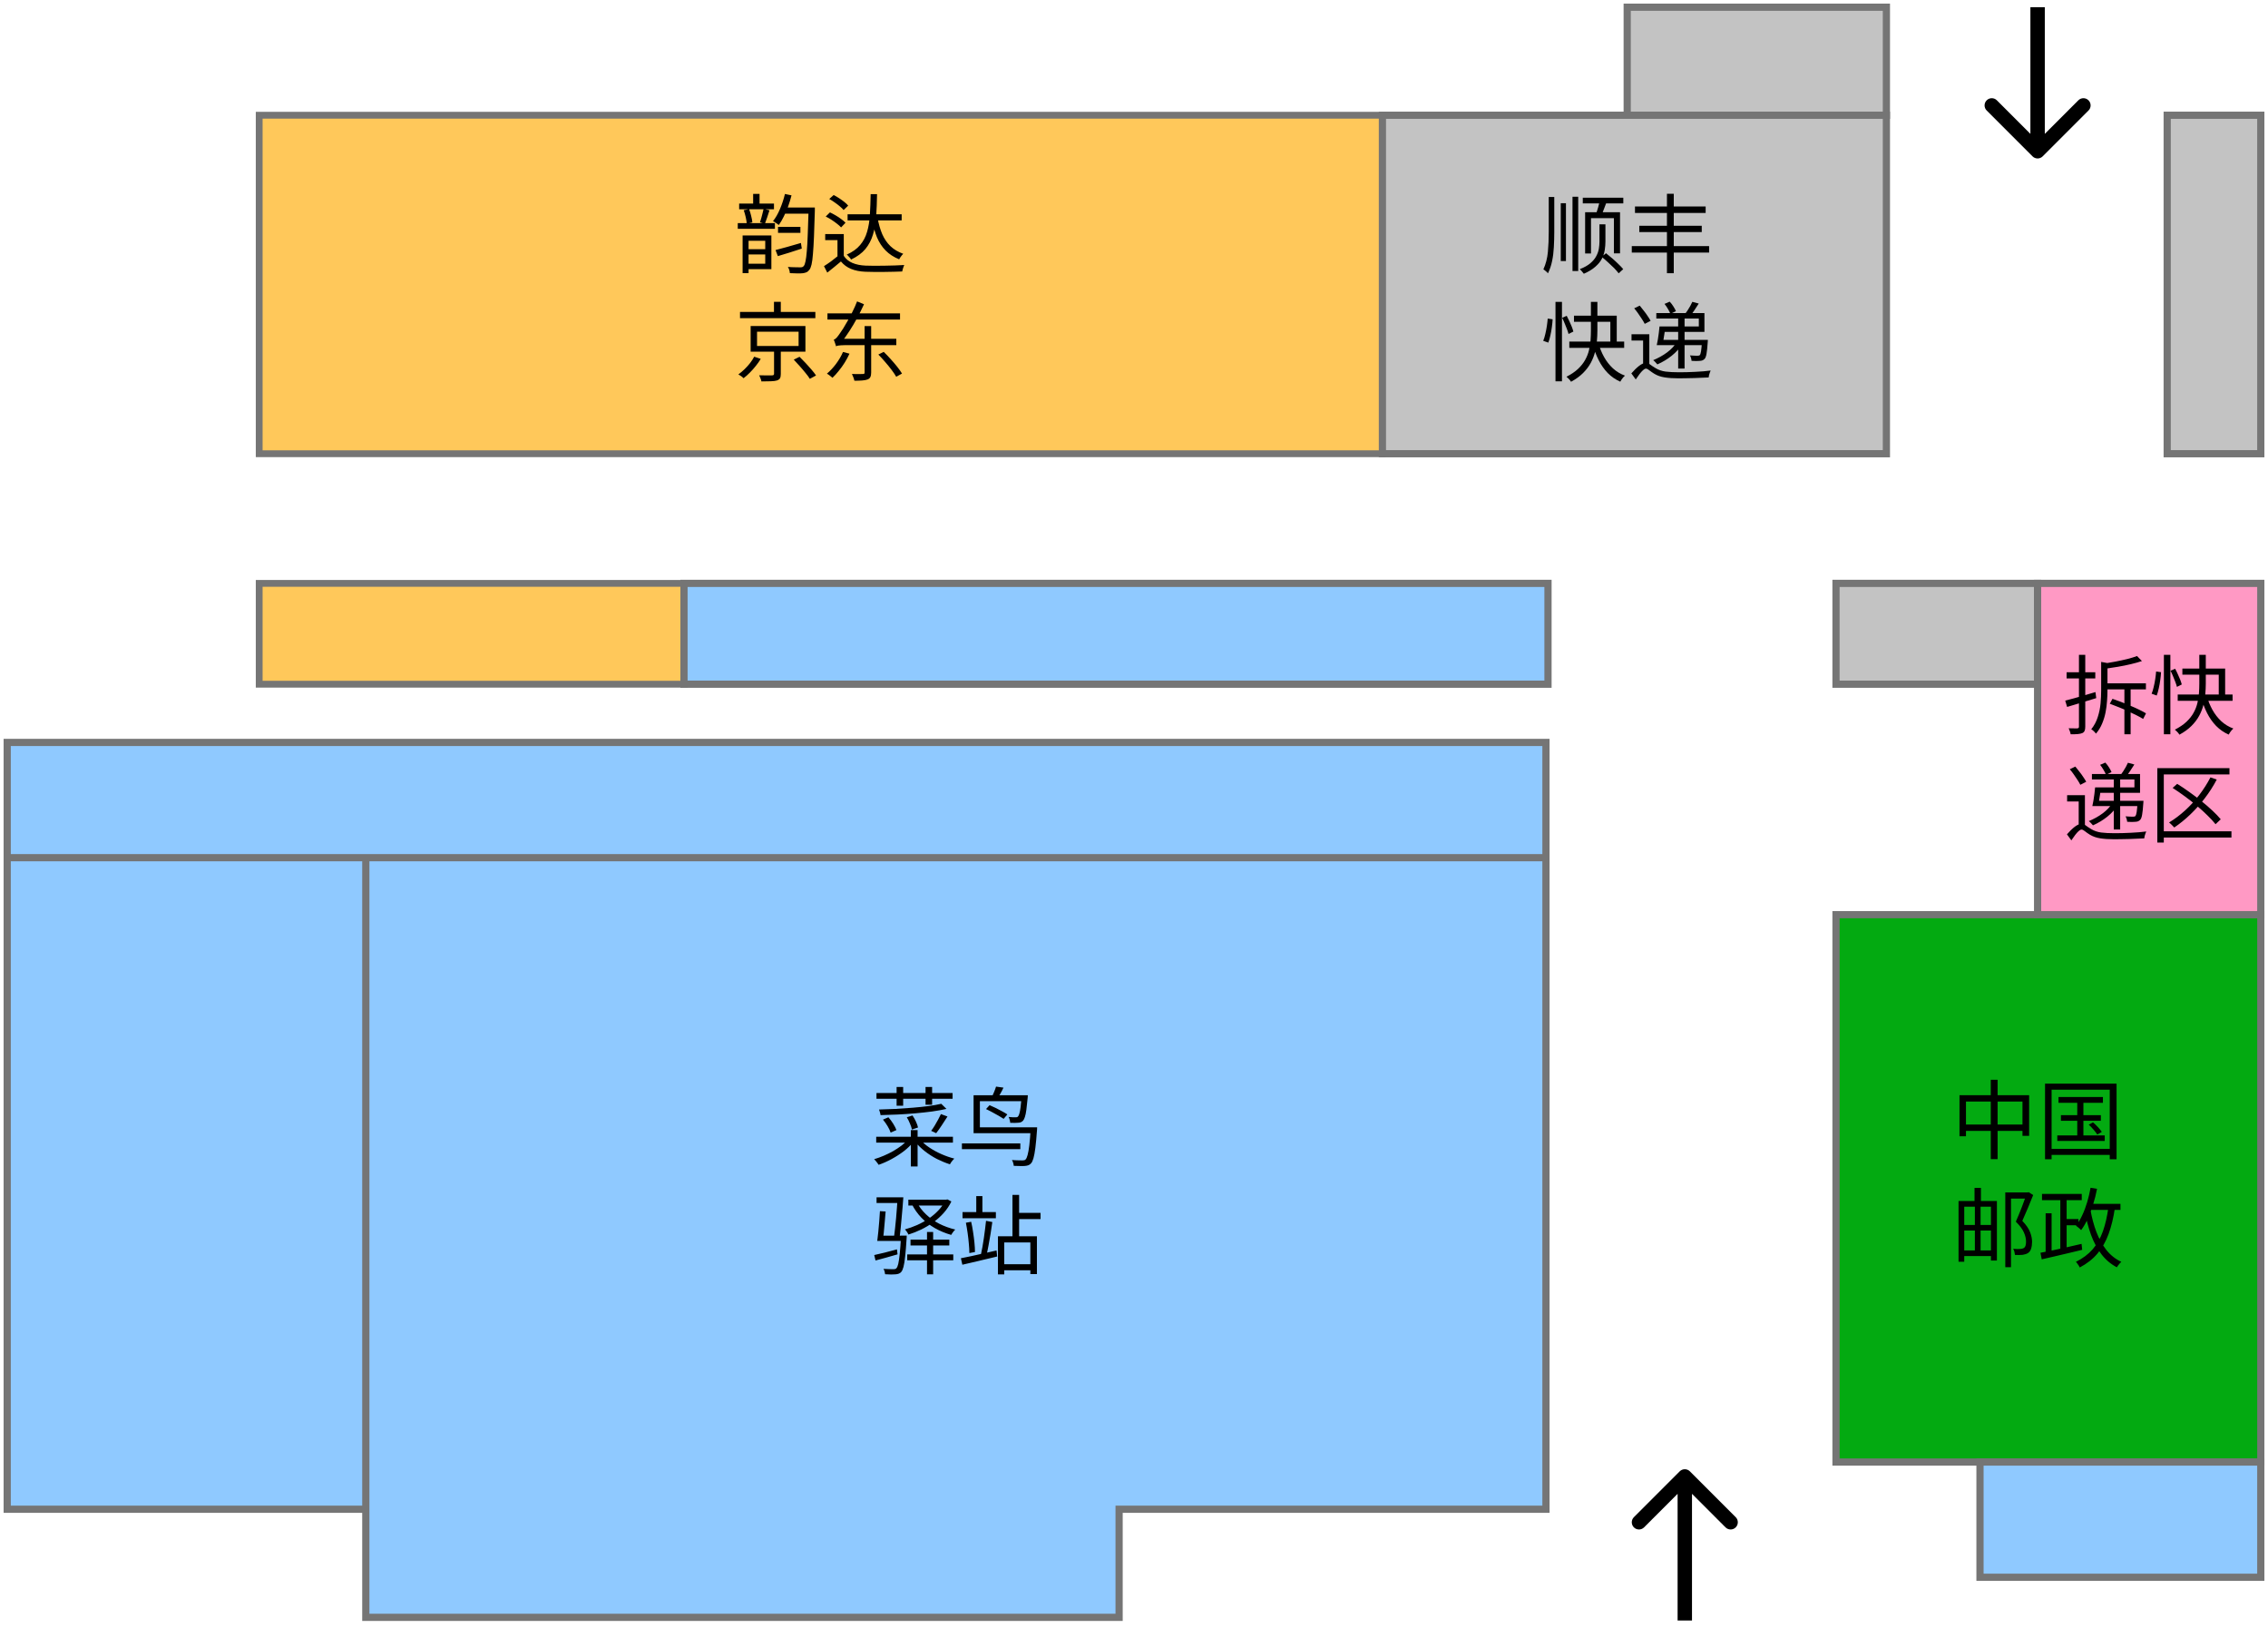 <svg width="315" height="226" viewBox="0 0 315 226" fill="none" xmlns="http://www.w3.org/2000/svg">
<path d="M36 63V16H192V63H36Z" fill="#FFC85A" stroke="#757575" stroke-width="0.946"/>
<path d="M108.06 31.504H111.168V32.332H108.06V31.504ZM108.696 28.816H112.68V29.668H108.696V28.816ZM112.308 28.816H113.172C113.172 28.816 113.172 28.848 113.172 28.912C113.172 28.968 113.172 29.036 113.172 29.116C113.172 29.188 113.172 29.244 113.172 29.284C113.132 30.7 113.092 31.896 113.052 32.872C113.012 33.848 112.964 34.648 112.908 35.272C112.86 35.896 112.796 36.38 112.716 36.724C112.636 37.06 112.54 37.3 112.428 37.444C112.3 37.62 112.16 37.74 112.008 37.804C111.864 37.868 111.692 37.912 111.492 37.936C111.292 37.96 111.028 37.968 110.7 37.96C110.38 37.952 110.048 37.94 109.704 37.924C109.696 37.796 109.668 37.648 109.62 37.48C109.572 37.32 109.508 37.18 109.428 37.06C109.804 37.092 110.148 37.108 110.46 37.108C110.78 37.116 111.008 37.12 111.144 37.12C111.264 37.12 111.36 37.108 111.432 37.084C111.504 37.06 111.572 37.008 111.636 36.928C111.732 36.824 111.812 36.608 111.876 36.28C111.948 35.952 112.008 35.484 112.056 34.876C112.112 34.26 112.156 33.472 112.188 32.512C112.228 31.552 112.268 30.388 112.308 29.02V28.816ZM109.02 26.932L109.932 27.124C109.804 27.644 109.648 28.156 109.464 28.66C109.28 29.164 109.076 29.636 108.852 30.076C108.636 30.516 108.408 30.904 108.168 31.24C108.112 31.192 108.036 31.136 107.94 31.072C107.844 31 107.744 30.932 107.64 30.868C107.536 30.796 107.444 30.74 107.364 30.7C107.732 30.244 108.056 29.68 108.336 29.008C108.624 28.328 108.852 27.636 109.02 26.932ZM107.712 34.72C108.16 34.608 108.696 34.464 109.32 34.288C109.944 34.104 110.584 33.92 111.24 33.736L111.36 34.516C110.784 34.708 110.204 34.896 109.62 35.08C109.044 35.256 108.516 35.416 108.036 35.56L107.712 34.72ZM103.524 34.6H106.656V35.332H103.524V34.6ZM102.66 28.264H107.496V29.056H102.66V28.264ZM102.468 30.976H107.628V31.768H102.468V30.976ZM103.584 32.692H107.136V37.372H103.584V36.616H106.284V33.436H103.584V32.692ZM104.604 26.92H105.492V28.78H104.604V26.92ZM103.296 29.188L104.04 29.032C104.152 29.32 104.248 29.636 104.328 29.98C104.416 30.324 104.472 30.624 104.496 30.88L103.716 31.048C103.7 30.8 103.652 30.5 103.572 30.148C103.492 29.796 103.4 29.476 103.296 29.188ZM106.056 28.996L106.872 29.2C106.768 29.52 106.66 29.852 106.548 30.196C106.436 30.532 106.332 30.82 106.236 31.06L105.552 30.868C105.608 30.7 105.668 30.508 105.732 30.292C105.796 30.068 105.856 29.84 105.912 29.608C105.976 29.376 106.024 29.172 106.056 28.996ZM103.14 32.692H103.968V37.924H103.14V32.692ZM117.72 29.752H125.232V30.604H117.72V29.752ZM117.192 32.5V36.016H116.316V33.34H114.612V32.5H117.192ZM117.192 35.524C117.48 35.964 117.88 36.292 118.392 36.508C118.904 36.724 119.508 36.848 120.204 36.88C120.524 36.888 120.916 36.896 121.38 36.904C121.852 36.904 122.344 36.9 122.856 36.892C123.368 36.884 123.864 36.872 124.344 36.856C124.824 36.84 125.24 36.82 125.592 36.796C125.56 36.868 125.524 36.956 125.484 37.06C125.444 37.172 125.408 37.284 125.376 37.396C125.344 37.508 125.32 37.608 125.304 37.696C124.976 37.712 124.588 37.724 124.14 37.732C123.7 37.748 123.24 37.756 122.76 37.756C122.28 37.764 121.816 37.764 121.368 37.756C120.92 37.756 120.532 37.748 120.204 37.732C119.428 37.7 118.76 37.568 118.2 37.336C117.648 37.112 117.18 36.768 116.796 36.304C116.5 36.56 116.192 36.816 115.872 37.072C115.56 37.336 115.236 37.596 114.9 37.852L114.444 36.952C114.74 36.768 115.06 36.552 115.404 36.304C115.748 36.048 116.08 35.788 116.4 35.524H117.192ZM115.176 27.628L115.788 27.076C116.036 27.204 116.288 27.352 116.544 27.52C116.8 27.688 117.04 27.86 117.264 28.036C117.488 28.212 117.668 28.384 117.804 28.552L117.168 29.164C117.04 29.004 116.864 28.832 116.64 28.648C116.424 28.464 116.188 28.284 115.932 28.108C115.676 27.924 115.424 27.764 115.176 27.628ZM114.684 30.064L115.272 29.488C115.528 29.608 115.792 29.748 116.064 29.908C116.344 30.068 116.604 30.24 116.844 30.424C117.092 30.6 117.288 30.768 117.432 30.928L116.82 31.576C116.676 31.416 116.484 31.244 116.244 31.06C116.012 30.876 115.76 30.696 115.488 30.52C115.216 30.344 114.948 30.192 114.684 30.064ZM120.924 26.956H121.812C121.796 28.06 121.756 29.08 121.692 30.016C121.628 30.952 121.48 31.8 121.248 32.56C121.024 33.32 120.672 33.992 120.192 34.576C119.712 35.152 119.048 35.64 118.2 36.04C118.168 35.968 118.116 35.888 118.044 35.8C117.972 35.712 117.896 35.628 117.816 35.548C117.744 35.46 117.672 35.396 117.6 35.356C118.4 34.996 119.02 34.552 119.46 34.024C119.908 33.496 120.232 32.88 120.432 32.176C120.64 31.472 120.768 30.688 120.816 29.824C120.872 28.952 120.908 27.996 120.924 26.956ZM121.884 30.256C122.036 31.096 122.252 31.848 122.532 32.512C122.82 33.168 123.2 33.724 123.672 34.18C124.152 34.636 124.744 34.988 125.448 35.236C125.392 35.292 125.324 35.368 125.244 35.464C125.172 35.552 125.104 35.644 125.04 35.74C124.976 35.836 124.924 35.924 124.884 36.004C124.132 35.7 123.504 35.292 123 34.78C122.496 34.268 122.092 33.648 121.788 32.92C121.492 32.184 121.26 31.336 121.092 30.376L121.884 30.256ZM102.78 43.312H113.244V44.176H102.78V43.312ZM107.496 41.908H108.444V43.756H107.496V41.908ZM105.144 46.06V48.04H110.916V46.06H105.144ZM104.256 45.268H111.864V48.832H104.256V45.268ZM110.244 49.936L111.048 49.54C111.32 49.804 111.6 50.092 111.888 50.404C112.184 50.716 112.46 51.024 112.716 51.328C112.972 51.624 113.18 51.892 113.34 52.132L112.476 52.6C112.332 52.36 112.132 52.088 111.876 51.784C111.628 51.472 111.36 51.156 111.072 50.836C110.784 50.508 110.508 50.208 110.244 49.936ZM107.508 48.496H108.444V51.916C108.444 52.18 108.408 52.38 108.336 52.516C108.264 52.652 108.12 52.756 107.904 52.828C107.696 52.892 107.416 52.928 107.064 52.936C106.72 52.952 106.284 52.96 105.756 52.96C105.732 52.832 105.688 52.688 105.624 52.528C105.568 52.376 105.508 52.236 105.444 52.108C105.724 52.116 105.984 52.12 106.224 52.12C106.472 52.12 106.684 52.12 106.86 52.12C107.044 52.12 107.172 52.12 107.244 52.12C107.348 52.112 107.416 52.092 107.448 52.06C107.488 52.028 107.508 51.972 107.508 51.892V48.496ZM104.748 49.528L105.66 49.828C105.476 50.14 105.252 50.46 104.988 50.788C104.732 51.116 104.456 51.428 104.16 51.724C103.872 52.02 103.576 52.284 103.272 52.516C103.184 52.42 103.068 52.32 102.924 52.216C102.78 52.12 102.656 52.044 102.552 51.988C102.848 51.772 103.136 51.528 103.416 51.256C103.696 50.984 103.952 50.7 104.184 50.404C104.416 50.1 104.604 49.808 104.748 49.528ZM116.124 48.088V47.356L116.724 47.044H124.488V47.92H117.432C117.192 47.92 116.98 47.928 116.796 47.944C116.62 47.952 116.476 47.968 116.364 47.992C116.252 48.016 116.172 48.048 116.124 48.088ZM120.084 45.28H120.996V51.724C120.996 51.988 120.96 52.192 120.888 52.336C120.824 52.488 120.696 52.604 120.504 52.684C120.32 52.756 120.072 52.804 119.76 52.828C119.456 52.852 119.092 52.864 118.668 52.864C118.652 52.768 118.624 52.664 118.584 52.552C118.544 52.44 118.5 52.328 118.452 52.216C118.412 52.112 118.368 52.016 118.32 51.928C118.664 51.936 118.98 51.94 119.268 51.94C119.556 51.94 119.752 51.936 119.856 51.928C119.944 51.928 120.004 51.912 120.036 51.88C120.068 51.848 120.084 51.792 120.084 51.712V45.28ZM117.084 48.868L117.984 49.108C117.792 49.532 117.568 49.948 117.312 50.356C117.056 50.764 116.78 51.148 116.484 51.508C116.196 51.868 115.908 52.184 115.62 52.456C115.564 52.408 115.488 52.344 115.392 52.264C115.304 52.192 115.212 52.12 115.116 52.048C115.02 51.976 114.932 51.92 114.852 51.88C115.3 51.504 115.724 51.048 116.124 50.512C116.524 49.976 116.844 49.428 117.084 48.868ZM121.992 49.228L122.736 48.856C123.048 49.152 123.368 49.484 123.696 49.852C124.024 50.212 124.328 50.568 124.608 50.92C124.888 51.272 125.112 51.588 125.28 51.868L124.476 52.312C124.316 52.032 124.1 51.712 123.828 51.352C123.556 50.992 123.26 50.628 122.94 50.26C122.62 49.884 122.304 49.54 121.992 49.228ZM114.924 43.516H125.004V44.368H114.924V43.516ZM116.124 48.088C116.108 48.024 116.08 47.936 116.04 47.824C116.008 47.704 115.968 47.584 115.92 47.464C115.88 47.344 115.84 47.244 115.8 47.164C115.936 47.124 116.076 47.024 116.22 46.864C116.364 46.696 116.524 46.48 116.7 46.216C116.796 46.088 116.936 45.88 117.12 45.592C117.304 45.296 117.508 44.948 117.732 44.548C117.964 44.148 118.192 43.716 118.416 43.252C118.648 42.788 118.856 42.32 119.04 41.848L120 42.244C119.704 42.892 119.384 43.536 119.04 44.176C118.696 44.808 118.336 45.412 117.96 45.988C117.592 46.556 117.224 47.072 116.856 47.536V47.56C116.856 47.56 116.82 47.58 116.748 47.62C116.676 47.652 116.592 47.696 116.496 47.752C116.4 47.808 116.312 47.868 116.232 47.932C116.16 47.988 116.124 48.04 116.124 48.088Z" fill="black"/>
<path d="M36 95V81H95V95H36Z" fill="#FFC85A" stroke="#757575" stroke-width="0.946"/>
<path d="M214.717 209.554H155.431V224.564H50.807V209.554H1V119.088V103.085H50.807H214.717V119.088V156.319V209.554Z" fill="#8FC9FF"/>
<path d="M50.807 209.554V224.564H155.431V209.554H214.717V156.319V119.088M50.807 209.554H1V119.088M50.807 209.554V119.088M50.807 119.088H214.717M50.807 119.088H1M214.717 119.088V103.085H50.807H1V119.088" stroke="#757575"/>
<path d="M255 203H267.912H290.956H314V127H282.879H255V203Z" fill="#03AA11" stroke="#757575"/>
<rect x="275" y="203" width="39" height="16" fill="#8FC9FF" stroke="#757575"/>
<path d="M121.732 151.76H132.304V152.564H121.732V151.76ZM124.528 150.92H125.44V153.524H124.528V150.92ZM128.548 150.92H129.46V153.392H128.548V150.92ZM121.696 157.832H132.352V158.648H121.696V157.832ZM126.508 156.908H127.444V161.96H126.508V156.908ZM126.148 158.18L126.892 158.516C126.524 158.98 126.072 159.42 125.536 159.836C125 160.244 124.428 160.612 123.82 160.94C123.212 161.268 122.616 161.532 122.032 161.732C121.984 161.652 121.924 161.564 121.852 161.468C121.78 161.372 121.704 161.276 121.624 161.18C121.544 161.084 121.472 161.008 121.408 160.952C121.848 160.824 122.292 160.664 122.74 160.472C123.196 160.28 123.636 160.064 124.06 159.824C124.484 159.576 124.876 159.316 125.236 159.044C125.596 158.764 125.9 158.476 126.148 158.18ZM127.816 158.228C128.144 158.62 128.564 158.988 129.076 159.332C129.588 159.676 130.144 159.98 130.744 160.244C131.344 160.508 131.944 160.716 132.544 160.868C132.48 160.924 132.408 161 132.328 161.096C132.248 161.192 132.172 161.288 132.1 161.384C132.036 161.48 131.98 161.572 131.932 161.66C131.332 161.468 130.728 161.22 130.12 160.916C129.52 160.604 128.96 160.244 128.44 159.836C127.92 159.428 127.48 158.996 127.12 158.54L127.816 158.228ZM130.732 153.26L131.452 153.968C130.86 154.104 130.196 154.224 129.46 154.328C128.732 154.424 127.96 154.508 127.144 154.58C126.336 154.652 125.516 154.708 124.684 154.748C123.86 154.788 123.064 154.816 122.296 154.832C122.288 154.72 122.26 154.588 122.212 154.436C122.172 154.276 122.132 154.148 122.092 154.052C122.844 154.036 123.624 154.008 124.432 153.968C125.24 153.92 126.032 153.864 126.808 153.8C127.592 153.736 128.32 153.66 128.992 153.572C129.664 153.476 130.244 153.372 130.732 153.26ZM122.632 155.456L123.388 155.132C123.628 155.396 123.852 155.696 124.06 156.032C124.268 156.368 124.416 156.66 124.504 156.908L123.7 157.256C123.62 157 123.48 156.704 123.28 156.368C123.08 156.032 122.864 155.728 122.632 155.456ZM125.944 155.132L126.736 154.88C126.912 155.136 127.072 155.42 127.216 155.732C127.36 156.044 127.456 156.316 127.504 156.548L126.652 156.836C126.612 156.604 126.524 156.332 126.388 156.02C126.26 155.7 126.112 155.404 125.944 155.132ZM130.684 154.688L131.596 155.024C131.348 155.424 131.08 155.836 130.792 156.26C130.512 156.684 130.256 157.044 130.024 157.34L129.328 157.016C129.48 156.816 129.64 156.58 129.808 156.308C129.976 156.028 130.136 155.748 130.288 155.468C130.448 155.18 130.58 154.92 130.684 154.688ZM143.152 156.524H144.052C144.052 156.524 144.048 156.548 144.04 156.596C144.04 156.644 144.04 156.7 144.04 156.764C144.04 156.828 144.036 156.88 144.028 156.92C143.956 157.928 143.88 158.748 143.8 159.38C143.72 160.004 143.632 160.484 143.536 160.82C143.44 161.156 143.328 161.392 143.2 161.528C143.088 161.656 142.964 161.744 142.828 161.792C142.7 161.84 142.54 161.872 142.348 161.888C142.188 161.904 141.968 161.908 141.688 161.9C141.408 161.9 141.112 161.892 140.8 161.876C140.792 161.756 140.764 161.616 140.716 161.456C140.676 161.304 140.62 161.172 140.548 161.06C140.86 161.092 141.148 161.108 141.412 161.108C141.684 161.116 141.88 161.12 142 161.12C142.104 161.12 142.188 161.112 142.252 161.096C142.324 161.08 142.388 161.044 142.444 160.988C142.548 160.884 142.64 160.68 142.72 160.376C142.808 160.064 142.888 159.612 142.96 159.02C143.032 158.42 143.096 157.636 143.152 156.668V156.524ZM141.904 152.072H142.756C142.756 152.072 142.752 152.116 142.744 152.204C142.744 152.292 142.74 152.368 142.732 152.432C142.668 153.104 142.608 153.656 142.552 154.088C142.496 154.512 142.428 154.844 142.348 155.084C142.276 155.316 142.192 155.488 142.096 155.6C142 155.696 141.9 155.768 141.796 155.816C141.692 155.856 141.568 155.88 141.424 155.888C141.312 155.904 141.156 155.912 140.956 155.912C140.756 155.912 140.54 155.908 140.308 155.9C140.3 155.772 140.276 155.632 140.236 155.48C140.196 155.328 140.144 155.196 140.08 155.084C140.288 155.108 140.48 155.124 140.656 155.132C140.832 155.132 140.96 155.132 141.04 155.132C141.12 155.132 141.188 155.128 141.244 155.12C141.3 155.104 141.348 155.072 141.388 155.024C141.46 154.952 141.524 154.816 141.58 154.616C141.644 154.408 141.7 154.112 141.748 153.728C141.796 153.336 141.848 152.824 141.904 152.192V152.072ZM138.34 150.872L139.372 151.016C139.244 151.296 139.1 151.576 138.94 151.856C138.78 152.128 138.636 152.36 138.508 152.552L137.728 152.384C137.832 152.168 137.944 151.916 138.064 151.628C138.184 151.34 138.276 151.088 138.34 150.872ZM136.948 153.992L137.44 153.452C137.712 153.564 138.004 153.696 138.316 153.848C138.628 154 138.924 154.156 139.204 154.316C139.492 154.468 139.728 154.608 139.912 154.736L139.396 155.348C139.22 155.228 138.992 155.088 138.712 154.928C138.432 154.76 138.136 154.596 137.824 154.436C137.52 154.268 137.228 154.12 136.948 153.992ZM133.6 158.756H141.712V159.56H133.6V158.756ZM142.084 152.072V152.9H136.096V156.524H143.536V157.34H135.22V152.072H142.084ZM125.14 171.56H125.932C125.932 171.56 125.932 171.608 125.932 171.704C125.932 171.8 125.928 171.876 125.92 171.932C125.856 172.972 125.788 173.808 125.716 174.44C125.652 175.072 125.576 175.556 125.488 175.892C125.4 176.228 125.296 176.464 125.176 176.6C125.072 176.72 124.96 176.8 124.84 176.84C124.72 176.888 124.572 176.92 124.396 176.936C124.236 176.952 124.024 176.96 123.76 176.96C123.504 176.96 123.228 176.948 122.932 176.924C122.924 176.82 122.9 176.692 122.86 176.54C122.82 176.396 122.768 176.276 122.704 176.18C123 176.204 123.272 176.216 123.52 176.216C123.776 176.224 123.96 176.228 124.072 176.228C124.168 176.228 124.248 176.22 124.312 176.204C124.384 176.196 124.444 176.16 124.492 176.096C124.596 176 124.684 175.8 124.756 175.496C124.828 175.184 124.896 174.724 124.96 174.116C125.024 173.5 125.084 172.696 125.14 171.704V171.56ZM121.42 174.26C121.828 174.172 122.308 174.06 122.86 173.924C123.42 173.78 123.992 173.628 124.576 173.468L124.66 174.164C124.124 174.316 123.592 174.468 123.064 174.62C122.536 174.764 122.048 174.896 121.6 175.016L121.42 174.26ZM121.744 166.244H124.912V167.036H121.744V166.244ZM124.672 166.244H125.464C125.432 166.684 125.396 167.152 125.356 167.648C125.316 168.144 125.272 168.64 125.224 169.136C125.184 169.632 125.14 170.104 125.092 170.552C125.052 170.992 125.008 171.38 124.96 171.716L124.168 171.764C124.216 171.412 124.264 171.012 124.312 170.564C124.368 170.108 124.416 169.632 124.456 169.136C124.504 168.632 124.544 168.132 124.576 167.636C124.616 167.14 124.648 166.676 124.672 166.244ZM122.212 168.164L123.004 168.212C122.972 168.652 122.932 169.124 122.884 169.628C122.844 170.132 122.8 170.62 122.752 171.092C122.704 171.556 122.656 171.96 122.608 172.304H121.84C121.888 171.952 121.936 171.536 121.984 171.056C122.032 170.576 122.076 170.084 122.116 169.58C122.156 169.068 122.188 168.596 122.212 168.164ZM122.104 171.572H125.224V172.304H122.104V171.572ZM126.16 166.568H131.44V167.384H126.16V166.568ZM131.272 166.568H131.428L131.584 166.532L132.136 166.82C131.856 167.404 131.5 167.936 131.068 168.416C130.644 168.896 130.164 169.328 129.628 169.712C129.092 170.096 128.528 170.432 127.936 170.72C127.352 171 126.764 171.232 126.172 171.416C126.124 171.304 126.052 171.176 125.956 171.032C125.86 170.888 125.768 170.776 125.68 170.696C126.24 170.544 126.804 170.344 127.372 170.096C127.94 169.84 128.476 169.544 128.98 169.208C129.484 168.864 129.932 168.484 130.324 168.068C130.724 167.652 131.04 167.2 131.272 166.712V166.568ZM127.336 166.928C127.656 167.544 128.08 168.104 128.608 168.608C129.136 169.112 129.744 169.544 130.432 169.904C131.128 170.256 131.876 170.528 132.676 170.72C132.612 170.776 132.544 170.848 132.472 170.936C132.4 171.024 132.332 171.116 132.268 171.212C132.204 171.3 132.152 171.384 132.112 171.464C131.296 171.232 130.536 170.916 129.832 170.516C129.136 170.116 128.516 169.636 127.972 169.076C127.428 168.508 126.984 167.876 126.64 167.18L127.336 166.928ZM126.46 172.112H131.848V172.928H126.46V172.112ZM126.004 174.176H132.4V174.992H126.004V174.176ZM128.752 171.056H129.604V176.936H128.752V171.056ZM133.684 168.296H138.316V169.148H133.684V168.296ZM135.592 166.076H136.444V168.728H135.592V166.076ZM141.076 168.404H144.52V169.268H141.076V168.404ZM139.012 175.532H143.548V176.372H139.012V175.532ZM140.62 165.908H141.544V172.028H140.62V165.908ZM138.604 171.656H144.016V176.9H143.104V172.508H139.48V176.948H138.604V171.656ZM133.456 174.704C133.872 174.624 134.348 174.528 134.884 174.416C135.42 174.296 135.992 174.168 136.6 174.032C137.208 173.896 137.812 173.76 138.412 173.624L138.496 174.464C137.928 174.592 137.356 174.728 136.78 174.872C136.204 175.008 135.648 175.14 135.112 175.268C134.584 175.388 134.1 175.5 133.66 175.604L133.456 174.704ZM134.152 169.772L134.884 169.64C134.988 170.08 135.076 170.552 135.148 171.056C135.228 171.56 135.292 172.056 135.34 172.544C135.388 173.024 135.412 173.456 135.412 173.84L134.632 173.984C134.632 173.6 134.608 173.168 134.56 172.688C134.52 172.2 134.464 171.704 134.392 171.2C134.32 170.696 134.24 170.22 134.152 169.772ZM136.948 169.508L137.824 169.676C137.76 170.18 137.68 170.716 137.584 171.284C137.496 171.844 137.4 172.388 137.296 172.916C137.2 173.444 137.104 173.904 137.008 174.296L136.252 174.128C136.324 173.824 136.392 173.48 136.456 173.096C136.528 172.712 136.592 172.312 136.648 171.896C136.712 171.472 136.768 171.056 136.816 170.648C136.872 170.24 136.916 169.86 136.948 169.508Z" fill="black"/>
<path d="M272.152 152.068H281.824V157.708H280.9V152.944H273.052V157.768H272.152V152.068ZM272.632 156.136H281.44V157.024H272.632V156.136ZM276.496 149.92H277.444V160.948H276.496V149.92ZM285.904 152.32H292.072V153.124H285.904V152.32ZM286.24 154.84H291.784V155.62H286.24V154.84ZM285.736 157.648H292.324V158.416H285.736V157.648ZM288.508 152.572H289.36V158.068H288.508V152.572ZM290.104 156.16L290.692 155.836C290.924 156.028 291.152 156.248 291.376 156.496C291.608 156.744 291.788 156.964 291.916 157.156L291.292 157.528C291.172 157.336 291 157.112 290.776 156.856C290.552 156.592 290.328 156.36 290.104 156.16ZM284.032 150.46H293.968V160.96H293.02V151.3H284.944V160.96H284.032V150.46ZM284.512 159.52H293.452V160.36H284.512V159.52ZM272.02 166.756H277.348V175.024H276.52V167.548H272.812V175.192H272.02V166.756ZM272.392 170.08H276.808V170.86H272.392V170.08ZM272.416 173.62H276.784V174.4H272.416V173.62ZM274.24 164.932H275.128V167.2H275.08V174.16H274.288V167.2H274.24V164.932ZM278.512 165.568H281.656V166.42H279.304V175.948H278.512V165.568ZM281.452 165.568H281.62L281.764 165.532L282.388 165.928C282.172 166.48 281.928 167.076 281.656 167.716C281.392 168.356 281.132 168.956 280.876 169.516C281.42 170.084 281.78 170.608 281.956 171.088C282.14 171.56 282.232 172.004 282.232 172.42C282.232 172.772 282.188 173.088 282.1 173.368C282.02 173.64 281.876 173.844 281.668 173.98C281.572 174.044 281.46 174.096 281.332 174.136C281.204 174.176 281.068 174.208 280.924 174.232C280.772 174.248 280.6 174.256 280.408 174.256C280.224 174.256 280.04 174.252 279.856 174.244C279.848 174.124 279.824 173.984 279.784 173.824C279.744 173.656 279.684 173.512 279.604 173.392C279.788 173.408 279.964 173.42 280.132 173.428C280.3 173.428 280.444 173.424 280.564 173.416C280.66 173.408 280.752 173.396 280.84 173.38C280.928 173.356 281.004 173.328 281.068 173.296C281.196 173.216 281.284 173.092 281.332 172.924C281.38 172.748 281.4 172.556 281.392 172.348C281.392 171.972 281.292 171.56 281.092 171.112C280.9 170.664 280.528 170.168 279.976 169.624C280.12 169.312 280.26 168.984 280.396 168.64C280.54 168.296 280.676 167.956 280.804 167.62C280.932 167.276 281.052 166.952 281.164 166.648C281.276 166.336 281.372 166.064 281.452 165.832V165.568ZM283.612 165.772H289.132V166.636H283.612V165.772ZM286.564 169.264H288.676V170.128H286.564V169.264ZM286.156 166.24H287.032V173.812H286.156V166.24ZM284.116 168.46H284.944V174.16H284.116V168.46ZM283.396 173.944C283.868 173.856 284.416 173.748 285.04 173.62C285.664 173.484 286.324 173.34 287.02 173.188C287.724 173.028 288.42 172.868 289.108 172.708L289.192 173.536C288.528 173.696 287.86 173.856 287.188 174.016C286.516 174.176 285.868 174.328 285.244 174.472C284.628 174.608 284.072 174.736 283.576 174.856L283.396 173.944ZM289.948 167.152H294.508V167.992H289.948V167.152ZM290.356 164.92L291.256 165.064C291.112 165.816 290.928 166.544 290.704 167.248C290.488 167.944 290.244 168.596 289.972 169.204C289.7 169.804 289.392 170.336 289.048 170.8C289 170.736 288.932 170.668 288.844 170.596C288.756 170.516 288.664 170.44 288.568 170.368C288.472 170.296 288.392 170.236 288.328 170.188C288.656 169.772 288.948 169.284 289.204 168.724C289.468 168.164 289.696 167.56 289.888 166.912C290.08 166.264 290.236 165.6 290.356 164.92ZM292.84 167.596L293.74 167.692C293.54 169.068 293.248 170.28 292.864 171.328C292.48 172.376 291.964 173.284 291.316 174.052C290.676 174.812 289.856 175.456 288.856 175.984C288.824 175.912 288.776 175.824 288.712 175.72C288.648 175.624 288.58 175.528 288.508 175.432C288.444 175.336 288.38 175.26 288.316 175.204C289.26 174.74 290.036 174.16 290.644 173.464C291.252 172.76 291.728 171.924 292.072 170.956C292.416 169.98 292.672 168.86 292.84 167.596ZM290.332 167.932C290.524 169.044 290.8 170.08 291.16 171.04C291.528 172 291.992 172.84 292.552 173.56C293.12 174.272 293.812 174.82 294.628 175.204C294.564 175.26 294.492 175.332 294.412 175.42C294.332 175.508 294.256 175.6 294.184 175.696C294.112 175.792 294.052 175.88 294.004 175.96C293.156 175.512 292.44 174.904 291.856 174.136C291.272 173.368 290.792 172.472 290.416 171.448C290.048 170.416 289.752 169.292 289.528 168.076L290.332 167.932Z" fill="black"/>
<rect x="255" y="81" width="28" height="14" fill="#C3C3C3" stroke="#757575"/>
<rect x="95" y="81" width="120" height="14" fill="#8FC9FF" stroke="#757575"/>
<rect x="283" y="81" width="31" height="46" fill="#FF99C4" stroke="#757575"/>
<path d="M296.808 91.088L297.492 91.784C297.044 91.936 296.532 92.08 295.956 92.216C295.388 92.352 294.796 92.472 294.18 92.576C293.572 92.68 292.98 92.772 292.404 92.852C292.388 92.748 292.352 92.628 292.296 92.492C292.24 92.356 292.184 92.244 292.128 92.156C292.688 92.068 293.256 91.968 293.832 91.856C294.416 91.744 294.968 91.624 295.488 91.496C296.008 91.36 296.448 91.224 296.808 91.088ZM291.828 91.904L292.944 92.108C292.936 92.188 292.856 92.24 292.704 92.264V95.888C292.704 96.328 292.684 96.808 292.644 97.328C292.612 97.84 292.544 98.364 292.44 98.9C292.336 99.436 292.176 99.96 291.96 100.472C291.752 100.976 291.468 101.44 291.108 101.864C291.068 101.8 291.008 101.728 290.928 101.648C290.856 101.568 290.776 101.492 290.688 101.42C290.608 101.348 290.528 101.296 290.448 101.264C290.864 100.744 291.168 100.172 291.36 99.548C291.56 98.924 291.688 98.296 291.744 97.664C291.8 97.032 291.828 96.436 291.828 95.876V91.904ZM293.028 97.712L293.4 97.028C293.784 97.156 294.192 97.304 294.624 97.472C295.056 97.64 295.484 97.816 295.908 98C296.34 98.176 296.74 98.356 297.108 98.54C297.476 98.716 297.792 98.884 298.056 99.044L297.66 99.824C297.404 99.664 297.092 99.492 296.724 99.308C296.364 99.124 295.972 98.936 295.548 98.744C295.132 98.544 294.704 98.36 294.264 98.192C293.832 98.016 293.42 97.856 293.028 97.712ZM292.356 94.88H298.044V95.72H292.356V94.88ZM295.056 95.408H295.92V101.948H295.056V95.408ZM286.836 97.28C287.196 97.192 287.604 97.084 288.06 96.956C288.516 96.828 288.996 96.692 289.5 96.548C290.012 96.396 290.524 96.244 291.036 96.092L291.144 96.932C290.44 97.148 289.732 97.364 289.02 97.58C288.308 97.796 287.668 97.988 287.1 98.156L286.836 97.28ZM287.028 93.344H291.012V94.196H287.028V93.344ZM288.744 90.92H289.62V100.892C289.62 101.148 289.588 101.344 289.524 101.48C289.468 101.616 289.36 101.72 289.2 101.792C289.04 101.856 288.832 101.9 288.576 101.924C288.32 101.948 287.992 101.956 287.592 101.948C287.576 101.836 287.54 101.7 287.484 101.54C287.428 101.38 287.372 101.24 287.316 101.12C287.588 101.128 287.836 101.132 288.06 101.132C288.284 101.132 288.436 101.132 288.516 101.132C288.596 101.124 288.652 101.104 288.684 101.072C288.724 101.04 288.744 100.984 288.744 100.904V90.92ZM300.54 90.92H301.44V101.948H300.54V90.92ZM299.46 93.236L300.144 93.332C300.128 93.66 300.092 94.02 300.036 94.412C299.988 94.796 299.92 95.18 299.832 95.564C299.752 95.94 299.656 96.276 299.544 96.572L298.836 96.32C298.948 96.056 299.044 95.744 299.124 95.384C299.212 95.024 299.284 94.656 299.34 94.28C299.396 93.904 299.436 93.556 299.46 93.236ZM301.464 93.128L302.1 92.852C302.228 93.084 302.352 93.336 302.472 93.608C302.6 93.872 302.712 94.128 302.808 94.376C302.904 94.624 302.976 94.844 303.024 95.036L302.352 95.372C302.304 95.18 302.232 94.956 302.136 94.7C302.04 94.436 301.932 94.168 301.812 93.896C301.7 93.616 301.584 93.36 301.464 93.128ZM303.108 92.828H309.048V96.92H308.16V93.68H303.108V92.828ZM302.46 96.428H310.08V97.304H302.46V96.428ZM306.492 96.608C306.684 97.304 306.948 97.956 307.284 98.564C307.62 99.164 308.028 99.688 308.508 100.136C308.996 100.584 309.556 100.924 310.188 101.156C310.116 101.22 310.036 101.3 309.948 101.396C309.868 101.492 309.792 101.592 309.72 101.696C309.648 101.808 309.588 101.908 309.54 101.996C308.876 101.7 308.296 101.3 307.8 100.796C307.304 100.284 306.884 99.688 306.54 99.008C306.196 98.328 305.916 97.588 305.7 96.788L306.492 96.608ZM305.46 90.92H306.36V94.916C306.36 95.388 306.336 95.876 306.288 96.38C306.248 96.884 306.16 97.392 306.024 97.904C305.896 98.408 305.7 98.904 305.436 99.392C305.172 99.88 304.816 100.348 304.368 100.796C303.928 101.236 303.372 101.64 302.7 102.008C302.66 101.936 302.604 101.856 302.532 101.768C302.46 101.688 302.38 101.604 302.292 101.516C302.212 101.436 302.136 101.368 302.064 101.312C302.72 100.976 303.256 100.612 303.672 100.22C304.096 99.82 304.428 99.4 304.668 98.96C304.916 98.512 305.092 98.06 305.196 97.604C305.308 97.14 305.38 96.68 305.412 96.224C305.444 95.768 305.46 95.332 305.46 94.916V90.92ZM291.108 111.188H297.156V111.92H291.108V111.188ZM296.892 111.188H297.708C297.708 111.188 297.704 111.228 297.696 111.308C297.696 111.388 297.692 111.456 297.684 111.512C297.636 112.24 297.58 112.776 297.516 113.12C297.46 113.464 297.372 113.7 297.252 113.828C297.164 113.916 297.068 113.984 296.964 114.032C296.868 114.072 296.744 114.096 296.592 114.104C296.472 114.12 296.308 114.128 296.1 114.128C295.892 114.12 295.672 114.112 295.44 114.104C295.432 113.984 295.408 113.856 295.368 113.72C295.328 113.576 295.276 113.452 295.212 113.348C295.436 113.364 295.644 113.376 295.836 113.384C296.028 113.392 296.164 113.396 296.244 113.396C296.412 113.396 296.528 113.364 296.592 113.3C296.656 113.22 296.712 113.036 296.76 112.748C296.808 112.452 296.852 111.968 296.892 111.296V111.188ZM290.544 107.468H297.228V110.084H291.42V109.328H296.448V108.224H290.544V107.468ZM290.988 109.328H291.804C291.772 109.624 291.732 109.928 291.684 110.24C291.636 110.552 291.588 110.856 291.54 111.152C291.492 111.44 291.44 111.696 291.384 111.92H290.604C290.66 111.68 290.712 111.416 290.76 111.128C290.808 110.832 290.852 110.528 290.892 110.216C290.932 109.904 290.964 109.608 290.988 109.328ZM291.684 106.196L292.404 105.884C292.588 106.076 292.76 106.3 292.92 106.556C293.08 106.804 293.196 107.02 293.268 107.204L292.5 107.576C292.436 107.392 292.324 107.168 292.164 106.904C292.012 106.64 291.852 106.404 291.684 106.196ZM295.548 105.908L296.436 106.148C296.244 106.46 296.044 106.768 295.836 107.072C295.636 107.368 295.444 107.628 295.26 107.852L294.516 107.624C294.636 107.464 294.76 107.288 294.888 107.096C295.024 106.896 295.148 106.692 295.26 106.484C295.372 106.268 295.468 106.076 295.548 105.908ZM293.364 111.524L294.144 111.776C293.776 112.368 293.288 112.908 292.68 113.396C292.08 113.876 291.416 114.276 290.688 114.596C290.648 114.54 290.592 114.476 290.52 114.404C290.456 114.324 290.388 114.252 290.316 114.188C290.244 114.116 290.176 114.056 290.112 114.008C290.816 113.72 291.46 113.36 292.044 112.928C292.628 112.488 293.068 112.02 293.364 111.524ZM293.58 107.792H294.468V115.172H293.58V107.792ZM287.472 106.808L288.24 106.436C288.424 106.652 288.612 106.888 288.804 107.144C289.004 107.392 289.184 107.64 289.344 107.888C289.512 108.128 289.648 108.348 289.752 108.548L288.936 108.968C288.84 108.776 288.712 108.556 288.552 108.308C288.392 108.052 288.216 107.792 288.024 107.528C287.84 107.264 287.656 107.024 287.472 106.808ZM289.572 110.408V114.8H288.708V111.284H287.1V110.408H289.572ZM289.128 114.38C289.32 114.38 289.504 114.456 289.68 114.608C289.864 114.752 290.124 114.924 290.46 115.124C290.852 115.364 291.308 115.52 291.828 115.592C292.348 115.656 292.948 115.688 293.628 115.688C293.988 115.688 294.364 115.684 294.756 115.676C295.156 115.66 295.552 115.644 295.944 115.628C296.344 115.604 296.724 115.58 297.084 115.556C297.452 115.524 297.788 115.488 298.092 115.448C298.052 115.528 298.012 115.628 297.972 115.748C297.932 115.86 297.896 115.976 297.864 116.096C297.84 116.216 297.824 116.32 297.816 116.408C297.592 116.424 297.304 116.436 296.952 116.444C296.6 116.46 296.22 116.476 295.812 116.492C295.404 116.508 295.004 116.516 294.612 116.516C294.228 116.524 293.892 116.528 293.604 116.528C292.86 116.528 292.22 116.484 291.684 116.396C291.156 116.316 290.68 116.148 290.256 115.892C290.008 115.74 289.784 115.584 289.584 115.424C289.392 115.264 289.232 115.184 289.104 115.184C288.984 115.184 288.848 115.256 288.696 115.4C288.544 115.536 288.38 115.72 288.204 115.952C288.036 116.176 287.864 116.42 287.688 116.684L287.076 115.844C287.452 115.412 287.816 115.06 288.168 114.788C288.528 114.516 288.848 114.38 289.128 114.38ZM307.008 107.936L307.884 108.236C307.404 109.148 306.848 110.016 306.216 110.84C305.592 111.656 304.92 112.408 304.2 113.096C303.488 113.776 302.748 114.376 301.98 114.896C301.924 114.832 301.852 114.756 301.764 114.668C301.684 114.58 301.596 114.492 301.5 114.404C301.412 114.316 301.332 114.248 301.26 114.2C302.036 113.728 302.78 113.168 303.492 112.52C304.204 111.872 304.856 111.16 305.448 110.384C306.048 109.6 306.568 108.784 307.008 107.936ZM301.752 109.4L302.388 108.836C302.932 109.172 303.492 109.548 304.068 109.964C304.652 110.38 305.22 110.808 305.772 111.248C306.324 111.688 306.828 112.124 307.284 112.556C307.74 112.98 308.124 113.38 308.436 113.756L307.716 114.44C307.42 114.064 307.048 113.66 306.6 113.228C306.16 112.788 305.672 112.344 305.136 111.896C304.6 111.44 304.04 111 303.456 110.576C302.88 110.152 302.312 109.76 301.752 109.4ZM299.628 106.652H309.648V107.528H300.528V116.984H299.628V106.652ZM300.204 115.424H309.924V116.288H300.204V115.424Z" fill="black"/>
<path d="M234.707 204.293C234.317 203.902 233.683 203.902 233.293 204.293L226.929 210.657C226.538 211.047 226.538 211.681 226.929 212.071C227.319 212.462 227.953 212.462 228.343 212.071L234 206.414L239.657 212.071C240.047 212.462 240.681 212.462 241.071 212.071C241.462 211.681 241.462 211.047 241.071 210.657L234.707 204.293ZM234 225H235V205H234H233V225H234Z" fill="black"/>
<path d="M226 16V1H262V16H226Z" fill="#C3C3C3" stroke="#757575"/>
<path d="M301 16H314V63H301V16Z" fill="#C3C3C3" stroke="#757575"/>
<path d="M192 63V16H262V63H192Z" fill="#C3C3C3" stroke="#757575"/>
<path d="M219.832 27.448H225.46V28.24H219.832V27.448ZM222.196 27.844L223.168 27.976C223.04 28.32 222.908 28.668 222.772 29.02C222.644 29.372 222.52 29.672 222.4 29.92L221.644 29.764C221.748 29.492 221.852 29.176 221.956 28.816C222.06 28.448 222.14 28.124 222.196 27.844ZM222.148 31.144H222.976V33.556C222.976 33.924 222.944 34.312 222.88 34.72C222.816 35.12 222.684 35.52 222.484 35.92C222.284 36.312 221.98 36.684 221.572 37.036C221.172 37.396 220.64 37.72 219.976 38.008C219.912 37.92 219.824 37.812 219.712 37.684C219.608 37.556 219.508 37.452 219.412 37.372C220.036 37.132 220.528 36.856 220.888 36.544C221.256 36.232 221.528 35.904 221.704 35.56C221.888 35.216 222.008 34.872 222.064 34.528C222.12 34.176 222.148 33.852 222.148 33.556V31.144ZM222.448 35.656L223.06 35.164C223.34 35.38 223.632 35.62 223.936 35.884C224.24 36.148 224.524 36.412 224.788 36.676C225.06 36.932 225.28 37.164 225.448 37.372L224.812 37.948C224.652 37.732 224.44 37.488 224.176 37.216C223.912 36.952 223.628 36.684 223.324 36.412C223.02 36.132 222.728 35.88 222.448 35.656ZM220.156 29.464H225.004V35.176H224.152V30.292H220.972V35.2H220.156V29.464ZM218.404 27.316H219.196V37.636H218.404V27.316ZM216.772 28.216H217.492V36.244H216.772V28.216ZM215.104 27.352H215.872V32.2C215.872 32.928 215.852 33.632 215.812 34.312C215.78 34.984 215.7 35.624 215.572 36.232C215.452 36.832 215.26 37.404 214.996 37.948C214.956 37.892 214.896 37.828 214.816 37.756C214.736 37.684 214.656 37.616 214.576 37.552C214.504 37.488 214.432 37.436 214.36 37.396C214.696 36.66 214.904 35.856 214.984 34.984C215.064 34.104 215.104 33.176 215.104 32.2V27.352ZM227.68 31.348H236.356V32.224H227.68V31.348ZM227.08 28.672H236.896V29.572H227.08V28.672ZM226.636 34.168H237.376V35.068H226.636V34.168ZM231.52 26.908H232.468V37.936H231.52V26.908ZM216.04 41.92H216.94V52.948H216.04V41.92ZM214.96 44.236L215.644 44.332C215.628 44.66 215.592 45.02 215.536 45.412C215.488 45.796 215.42 46.18 215.332 46.564C215.252 46.94 215.156 47.276 215.044 47.572L214.336 47.32C214.448 47.056 214.544 46.744 214.624 46.384C214.712 46.024 214.784 45.656 214.84 45.28C214.896 44.904 214.936 44.556 214.96 44.236ZM216.964 44.128L217.6 43.852C217.728 44.084 217.852 44.336 217.972 44.608C218.1 44.872 218.212 45.128 218.308 45.376C218.404 45.624 218.476 45.844 218.524 46.036L217.852 46.372C217.804 46.18 217.732 45.956 217.636 45.7C217.54 45.436 217.432 45.168 217.312 44.896C217.2 44.616 217.084 44.36 216.964 44.128ZM218.608 43.828H224.548V47.92H223.66V44.68H218.608V43.828ZM217.96 47.428H225.58V48.304H217.96V47.428ZM221.992 47.608C222.184 48.304 222.448 48.956 222.784 49.564C223.12 50.164 223.528 50.688 224.008 51.136C224.496 51.584 225.056 51.924 225.688 52.156C225.616 52.22 225.536 52.3 225.448 52.396C225.368 52.492 225.292 52.592 225.22 52.696C225.148 52.808 225.088 52.908 225.04 52.996C224.376 52.7 223.796 52.3 223.3 51.796C222.804 51.284 222.384 50.688 222.04 50.008C221.696 49.328 221.416 48.588 221.2 47.788L221.992 47.608ZM220.96 41.92H221.86V45.916C221.86 46.388 221.836 46.876 221.788 47.38C221.748 47.884 221.66 48.392 221.524 48.904C221.396 49.408 221.2 49.904 220.936 50.392C220.672 50.88 220.316 51.348 219.868 51.796C219.428 52.236 218.872 52.64 218.2 53.008C218.16 52.936 218.104 52.856 218.032 52.768C217.96 52.688 217.88 52.604 217.792 52.516C217.712 52.436 217.636 52.368 217.564 52.312C218.22 51.976 218.756 51.612 219.172 51.22C219.596 50.82 219.928 50.4 220.168 49.96C220.416 49.512 220.592 49.06 220.696 48.604C220.808 48.14 220.88 47.68 220.912 47.224C220.944 46.768 220.96 46.332 220.96 45.916V41.92ZM230.608 47.188H236.656V47.92H230.608V47.188ZM236.392 47.188H237.208C237.208 47.188 237.204 47.228 237.196 47.308C237.196 47.388 237.192 47.456 237.184 47.512C237.136 48.24 237.08 48.776 237.016 49.12C236.96 49.464 236.872 49.7 236.752 49.828C236.664 49.916 236.568 49.984 236.464 50.032C236.368 50.072 236.244 50.096 236.092 50.104C235.972 50.12 235.808 50.128 235.6 50.128C235.392 50.12 235.172 50.112 234.94 50.104C234.932 49.984 234.908 49.856 234.868 49.72C234.828 49.576 234.776 49.452 234.712 49.348C234.936 49.364 235.144 49.376 235.336 49.384C235.528 49.392 235.664 49.396 235.744 49.396C235.912 49.396 236.028 49.364 236.092 49.3C236.156 49.22 236.212 49.036 236.26 48.748C236.308 48.452 236.352 47.968 236.392 47.296V47.188ZM230.044 43.468H236.728V46.084H230.92V45.328H235.948V44.224H230.044V43.468ZM230.488 45.328H231.304C231.272 45.624 231.232 45.928 231.184 46.24C231.136 46.552 231.088 46.856 231.04 47.152C230.992 47.44 230.94 47.696 230.884 47.92H230.104C230.16 47.68 230.212 47.416 230.26 47.128C230.308 46.832 230.352 46.528 230.392 46.216C230.432 45.904 230.464 45.608 230.488 45.328ZM231.184 42.196L231.904 41.884C232.088 42.076 232.26 42.3 232.42 42.556C232.58 42.804 232.696 43.02 232.768 43.204L232 43.576C231.936 43.392 231.824 43.168 231.664 42.904C231.512 42.64 231.352 42.404 231.184 42.196ZM235.048 41.908L235.936 42.148C235.744 42.46 235.544 42.768 235.336 43.072C235.136 43.368 234.944 43.628 234.76 43.852L234.016 43.624C234.136 43.464 234.26 43.288 234.388 43.096C234.524 42.896 234.648 42.692 234.76 42.484C234.872 42.268 234.968 42.076 235.048 41.908ZM232.864 47.524L233.644 47.776C233.276 48.368 232.788 48.908 232.18 49.396C231.58 49.876 230.916 50.276 230.188 50.596C230.148 50.54 230.092 50.476 230.02 50.404C229.956 50.324 229.888 50.252 229.816 50.188C229.744 50.116 229.676 50.056 229.612 50.008C230.316 49.72 230.96 49.36 231.544 48.928C232.128 48.488 232.568 48.02 232.864 47.524ZM233.08 43.792H233.968V51.172H233.08V43.792ZM226.972 42.808L227.74 42.436C227.924 42.652 228.112 42.888 228.304 43.144C228.504 43.392 228.684 43.64 228.844 43.888C229.012 44.128 229.148 44.348 229.252 44.548L228.436 44.968C228.34 44.776 228.212 44.556 228.052 44.308C227.892 44.052 227.716 43.792 227.524 43.528C227.34 43.264 227.156 43.024 226.972 42.808ZM229.072 46.408V50.8H228.208V47.284H226.6V46.408H229.072ZM228.628 50.38C228.82 50.38 229.004 50.456 229.18 50.608C229.364 50.752 229.624 50.924 229.96 51.124C230.352 51.364 230.808 51.52 231.328 51.592C231.848 51.656 232.448 51.688 233.128 51.688C233.488 51.688 233.864 51.684 234.256 51.676C234.656 51.66 235.052 51.644 235.444 51.628C235.844 51.604 236.224 51.58 236.584 51.556C236.952 51.524 237.288 51.488 237.592 51.448C237.552 51.528 237.512 51.628 237.472 51.748C237.432 51.86 237.396 51.976 237.364 52.096C237.34 52.216 237.324 52.32 237.316 52.408C237.092 52.424 236.804 52.436 236.452 52.444C236.1 52.46 235.72 52.476 235.312 52.492C234.904 52.508 234.504 52.516 234.112 52.516C233.728 52.524 233.392 52.528 233.104 52.528C232.36 52.528 231.72 52.484 231.184 52.396C230.656 52.316 230.18 52.148 229.756 51.892C229.508 51.74 229.284 51.584 229.084 51.424C228.892 51.264 228.732 51.184 228.604 51.184C228.484 51.184 228.348 51.256 228.196 51.4C228.044 51.536 227.88 51.72 227.704 51.952C227.536 52.176 227.364 52.42 227.188 52.684L226.576 51.844C226.952 51.412 227.316 51.06 227.668 50.788C228.028 50.516 228.348 50.38 228.628 50.38Z" fill="black"/>
<path d="M282.293 21.707C282.683 22.098 283.317 22.098 283.707 21.707L290.071 15.343C290.462 14.953 290.462 14.319 290.071 13.929C289.681 13.538 289.047 13.538 288.657 13.929L283 19.586L277.343 13.929C276.953 13.538 276.319 13.538 275.929 13.929C275.538 14.319 275.538 14.953 275.929 15.343L282.293 21.707ZM283 1L282 1L282 21L283 21L284 21L284 1L283 1Z" fill="black"/>
</svg>
